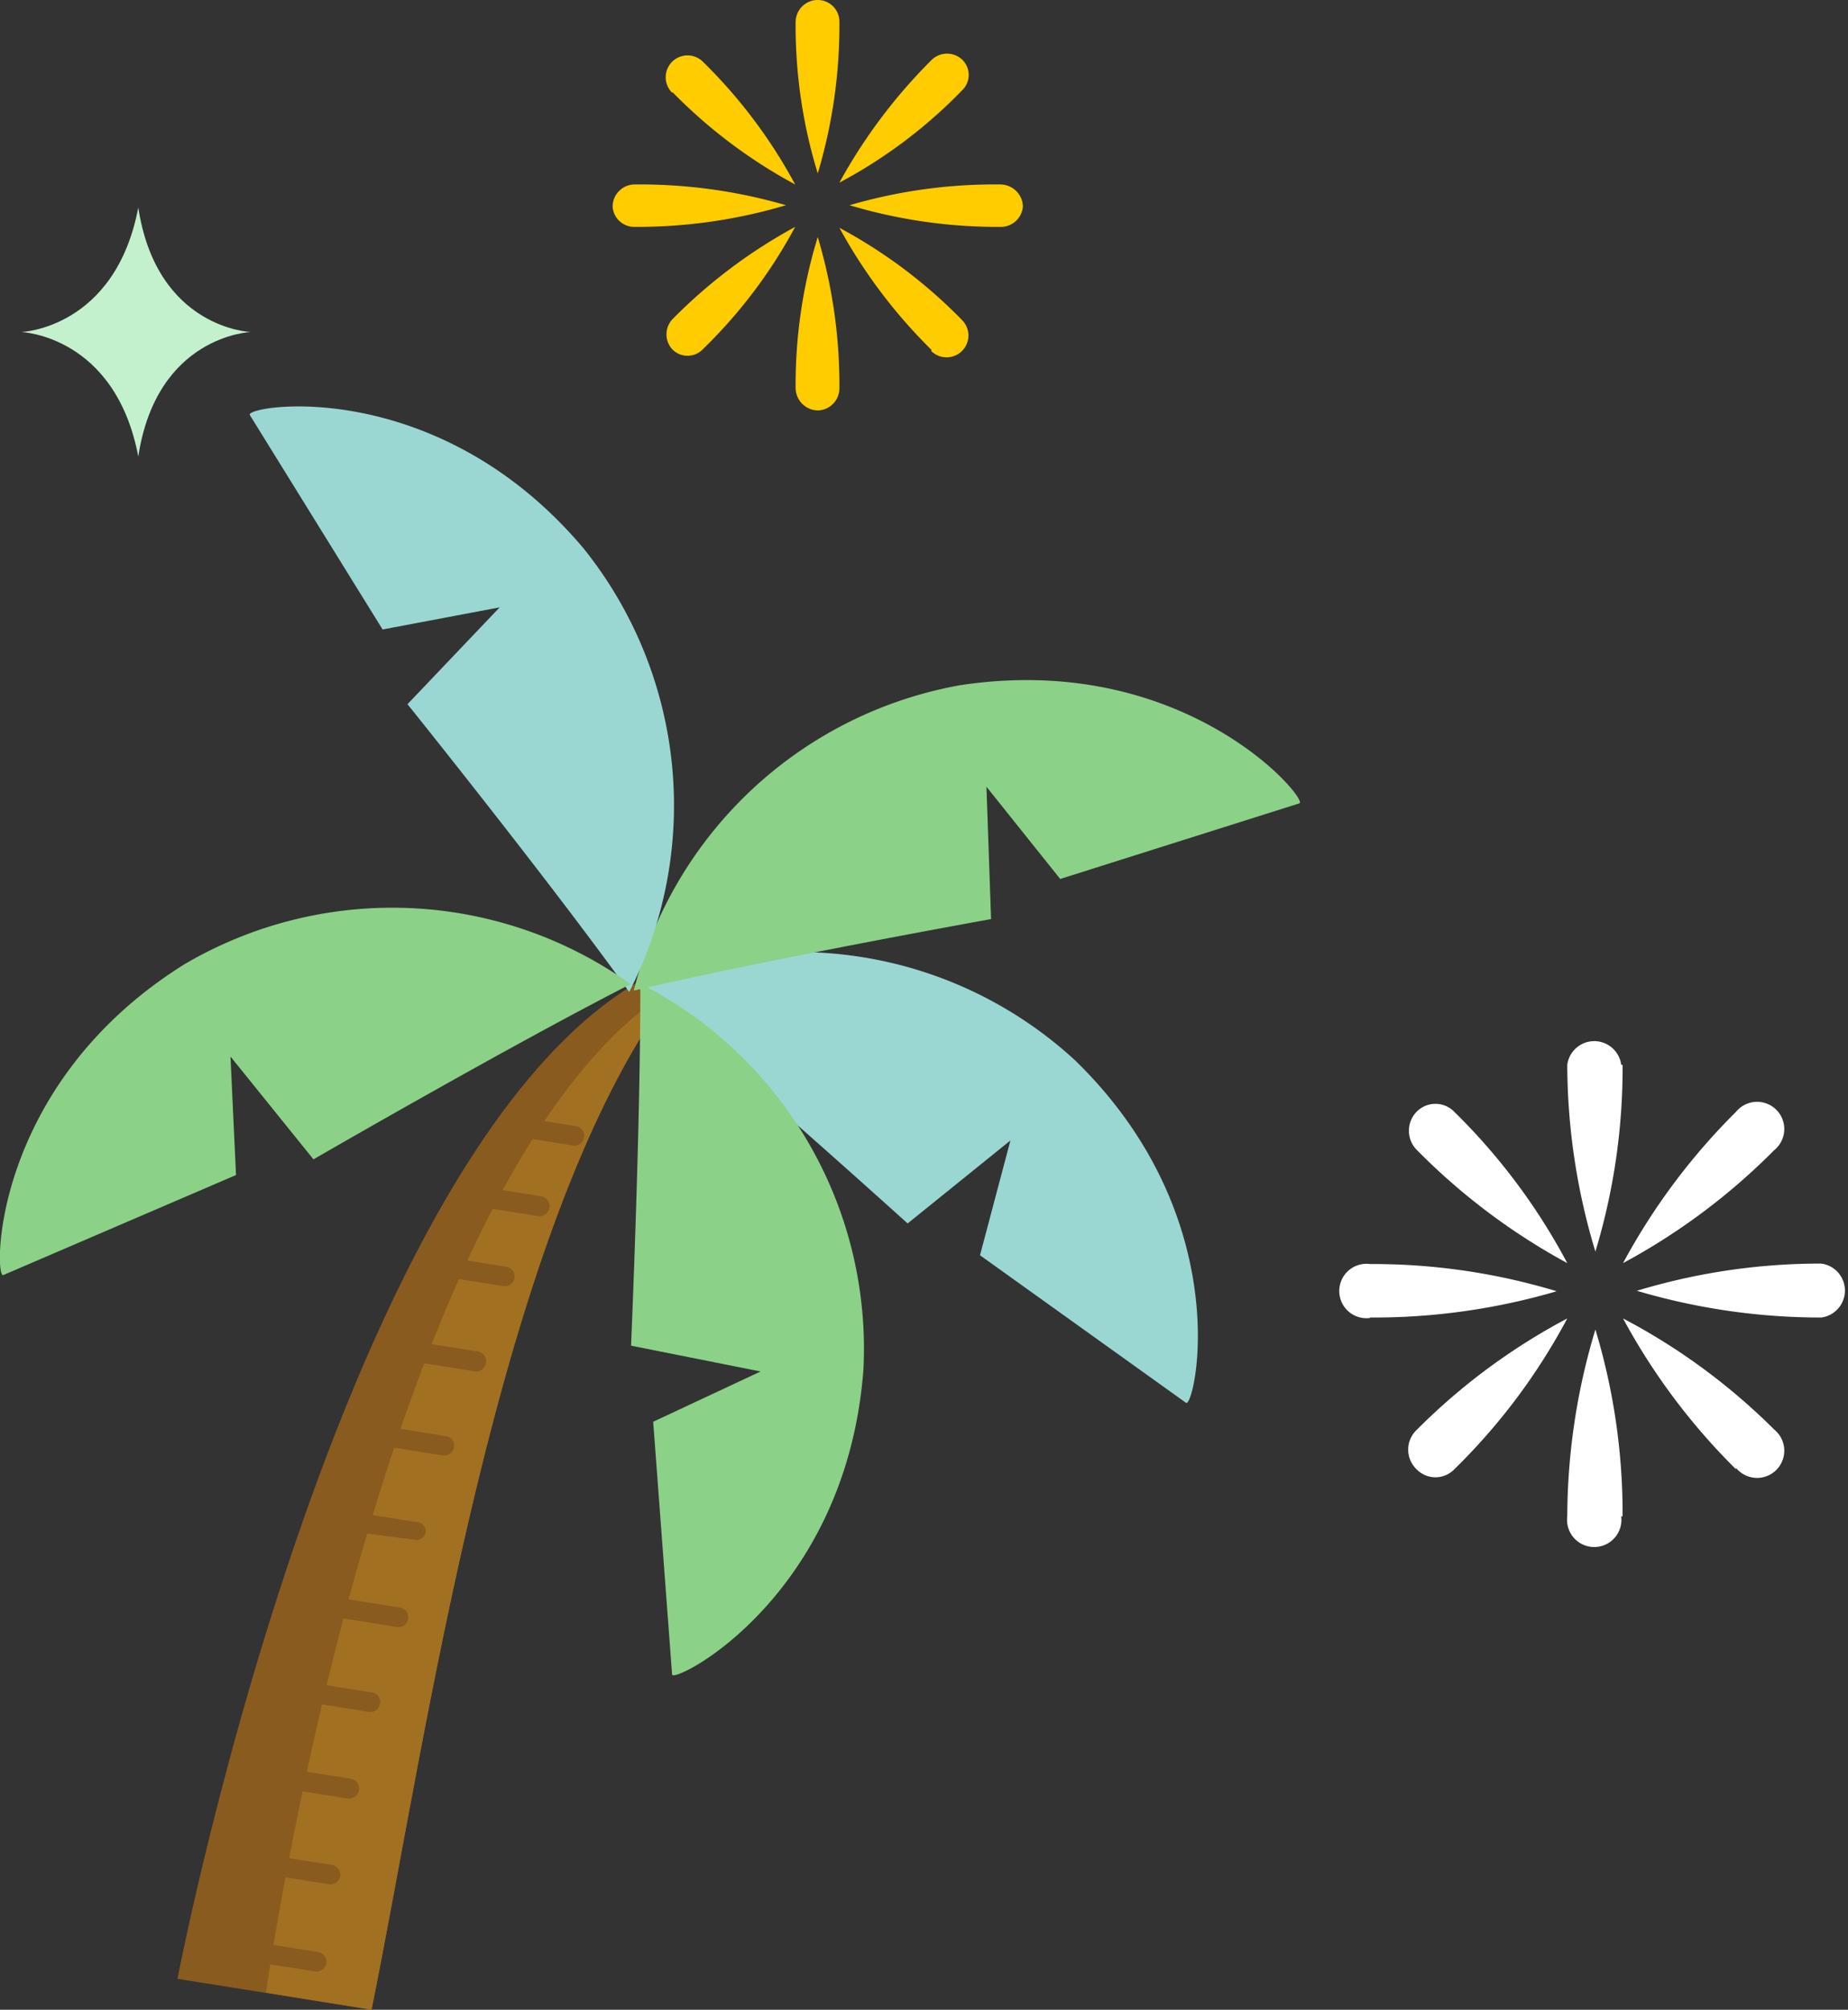 <svg xmlns="http://www.w3.org/2000/svg" viewBox="0 0 40.09 43.58">
  <rect x="0" y="0" width="40.09" height="43.58" fill="#333333" stroke="none"/>
  <title>pohon</title>
  <g id="Layer_2" data-name="Layer 2">
    <g id="OBJECTS">
      <g>
        <g>
          <path d="M15.21,20.72C10.93,25.4,9.32,37.38,8.06,43.58l-4.21-.67S7.73,22.67,15.21,20.72Z" fill="#8a5b1f" fill-rule="evenodd"/>
          <path d="M14.63,21.41c-3.84,5.08-5.37,16.26-6.57,22.17l-2.29-.37S8.28,25.28,14.63,21.41Z" fill="#a27021" fill-rule="evenodd"/>
          <path d="M13.79,21.37A8.88,8.88,0,0,1,23.33,23c3.55,3.46,2.58,7.55,2.4,7.42l-4.47-3.2.66-2.49-2.23,1.8S16.08,23.27,13.79,21.37Z" fill="#9ad7d3" fill-rule="evenodd"/>
          <path d="M13.75,21.48a8.91,8.91,0,0,1,7.07-6.62c4.91-.75,7.58,2.49,7.37,2.56L23,19.06l-1.6-2,.1,2.87S16.65,20.8,13.75,21.48Z" fill="#8cd188" fill-rule="evenodd"/>
          <path d="M13.89,21.33a8.88,8.88,0,0,1,4.84,8.38c-.38,4.95-4.14,6.82-4.15,6.6l-.41-5.48,2.33-1.09-2.81-.56S13.9,24.31,13.89,21.33Z" fill="#8cd188" fill-rule="evenodd"/>
          <path d="M13.65,21.51a8.9,8.9,0,0,0-1-9.63C9.45,8.1,5.3,8.79,5.42,9L8.3,13.65l2.54-.48-2,2.1S11.91,19.09,13.65,21.51Z" fill="#9ad7d3" fill-rule="evenodd"/>
          <path d="M13.68,21.34A8.9,8.9,0,0,0,4,20.91C-.21,23.54-.13,27.74.07,27.65l5.05-2.17L5,22.91,6.8,25.14S11,22.71,13.68,21.34Z" fill="#8cd188" fill-rule="evenodd"/>
          <path d="M12.43,24.84a.21.21,0,0,0,.24-.18.21.21,0,0,0-.17-.24l-1.32-.21a.22.22,0,0,0-.25.18.21.21,0,0,0,.18.24Z" fill="#8a5b1f" fill-rule="evenodd"/>
          <path d="M11.67,26.37a.22.22,0,0,0,.25-.18.22.22,0,0,0-.18-.25l-1.32-.21a.23.23,0,0,0-.24.18.22.22,0,0,0,.17.25Z" fill="#8a5b1f" fill-rule="evenodd"/>
          <path d="M10.92,27.89a.21.21,0,0,0,.24-.18.21.21,0,0,0-.17-.24l-1.32-.21a.22.22,0,0,0-.25.18.21.21,0,0,0,.18.24Z" fill="#8a5b1f" fill-rule="evenodd"/>
          <path d="M10.26,29.73a.22.22,0,1,0,.07-.43L9,29.09a.22.22,0,0,0-.07.43Z" fill="#8a5b1f" fill-rule="evenodd"/>
          <path d="M9.6,31.56a.22.22,0,0,0,.25-.18.21.21,0,0,0-.18-.24l-1.32-.21a.21.21,0,0,0-.24.18.21.21,0,0,0,.17.24Z" fill="#8a5b1f" fill-rule="evenodd"/>
          <path d="M9,33.39a.21.21,0,0,0,.24-.17A.22.22,0,0,0,9,33l-1.32-.21a.21.21,0,0,0-.24.18.21.21,0,0,0,.18.24Z" fill="#8a5b1f" fill-rule="evenodd"/>
          <path d="M8.61,35.28a.21.21,0,0,0,.07-.42l-1.32-.21a.21.21,0,1,0-.07.42Z" fill="#8a5b1f" fill-rule="evenodd"/>
          <path d="M8,37.12a.21.21,0,1,0,.07-.42l-1.32-.21a.2.2,0,0,0-.24.18.21.21,0,0,0,.17.24Z" fill="#8a5b1f" fill-rule="evenodd"/>
          <path d="M7.54,39a.23.23,0,0,0,.25-.18.22.22,0,0,0-.18-.25l-1.32-.21a.21.21,0,0,0-.24.18.22.22,0,0,0,.17.25Z" fill="#8a5b1f" fill-rule="evenodd"/>
          <path d="M7.14,40.86a.21.21,0,1,0,.06-.42l-1.32-.21a.21.21,0,0,0-.24.17.22.22,0,0,0,.18.25Z" fill="#8a5b1f" fill-rule="evenodd"/>
          <path d="M6.83,42.75a.22.22,0,0,0,.25-.18.21.21,0,0,0-.18-.24l-1.32-.21a.21.21,0,0,0-.07.42Z" fill="#8a5b1f" fill-rule="evenodd"/>
        </g>
        <g>
          <path d="M35.2,23.09a13.73,13.73,0,0,1-.59,4.05A14.06,14.06,0,0,1,34,23.09a.59.59,0,0,1,1.17,0Z" fill="#fff" fill-rule="evenodd"/>
          <path d="M39.51,28.57a14.06,14.06,0,0,1-4-.58,13.73,13.73,0,0,1,4-.59.59.59,0,0,1,0,1.17Z" fill="#fff" fill-rule="evenodd"/>
          <path d="M37.66,31.86a13.85,13.85,0,0,1-2.45-3.27A13.59,13.59,0,0,1,38.49,31a.59.59,0,1,1-.83.83Z" fill="#fff" fill-rule="evenodd"/>
          <path d="M30.74,31A13.54,13.54,0,0,1,34,28.59a13.33,13.33,0,0,1-2.45,3.27.57.57,0,0,1-.82,0A.59.59,0,0,1,30.74,31Z" fill="#fff" fill-rule="evenodd"/>
          <path d="M35.2,32.88a13.78,13.78,0,0,0-.59-4.05A14.11,14.11,0,0,0,34,32.88a.59.59,0,1,0,1.17,0Z" fill="#fff" fill-rule="evenodd"/>
          <path d="M29.72,28.57A14.11,14.11,0,0,0,33.77,28a13.78,13.78,0,0,0-4.05-.59.59.59,0,1,0,0,1.17Z" fill="#fff" fill-rule="evenodd"/>
          <path d="M30.74,24.94A13.85,13.85,0,0,0,34,27.39a13.38,13.38,0,0,0-2.45-3.28.57.57,0,0,0-.82,0A.59.59,0,0,0,30.74,24.94Z" fill="#fff" fill-rule="evenodd"/>
          <path d="M37.66,24.11a13.9,13.9,0,0,0-2.45,3.28,13.9,13.9,0,0,0,3.28-2.45.59.59,0,1,0-.83-.83Z" fill="#fff" fill-rule="evenodd"/>
        </g>
        <path d="M.46,7.2S2.5,7.13,3,4.5C3.4,7.13,5.44,7.2,5.44,7.2S3.4,7.27,3,9.9C2.5,7.27.46,7.2.46,7.2Z" fill="#c4f1cd" fill-rule="evenodd"/>
        <g>
          <path d="M18.21.48a11.21,11.21,0,0,1-.47,3.28A10.9,10.9,0,0,1,17.26.48.48.48,0,0,1,17.74,0,.47.47,0,0,1,18.21.48Z" fill="#fc0" fill-rule="evenodd"/>
          <path d="M21.71,4.92a11.21,11.21,0,0,1-3.28-.47A11.22,11.22,0,0,1,21.71,4a.49.49,0,0,1,.48.48A.48.48,0,0,1,21.71,4.92Z" fill="#fc0" fill-rule="evenodd"/>
          <path d="M20.21,7.59a11.36,11.36,0,0,1-2-2.65,10.91,10.91,0,0,1,2.66,2,.47.47,0,1,1-.67.67Z" fill="#fc0" fill-rule="evenodd"/>
          <path d="M14.59,6.92a11.3,11.3,0,0,1,2.66-2,10.83,10.83,0,0,1-2,2.65.46.46,0,0,1-.67,0A.48.48,0,0,1,14.59,6.92Z" fill="#fc0" fill-rule="evenodd"/>
          <path d="M18.21,8.42a11.21,11.21,0,0,0-.47-3.28,10.9,10.9,0,0,0-.48,3.28.49.49,0,0,0,.48.48A.48.48,0,0,0,18.21,8.42Z" fill="#fc0" fill-rule="evenodd"/>
          <path d="M13.76,4.92a11.33,11.33,0,0,0,3.29-.47A11.34,11.34,0,0,0,13.76,4a.48.48,0,0,0-.47.48A.47.47,0,0,0,13.76,4.92Z" fill="#fc0" fill-rule="evenodd"/>
          <path d="M14.59,2a11.07,11.07,0,0,0,2.66,2,11.07,11.07,0,0,0-2-2.66.47.47,0,0,0-.67.67Z" fill="#fc0" fill-rule="evenodd"/>
          <path d="M20.21,1.3a11.63,11.63,0,0,0-2,2.66,10.7,10.7,0,0,0,2.66-2,.46.46,0,0,0,0-.67A.48.48,0,0,0,20.21,1.3Z" fill="#fc0" fill-rule="evenodd"/>
        </g>
      </g>
    </g>
  </g>
</svg>
